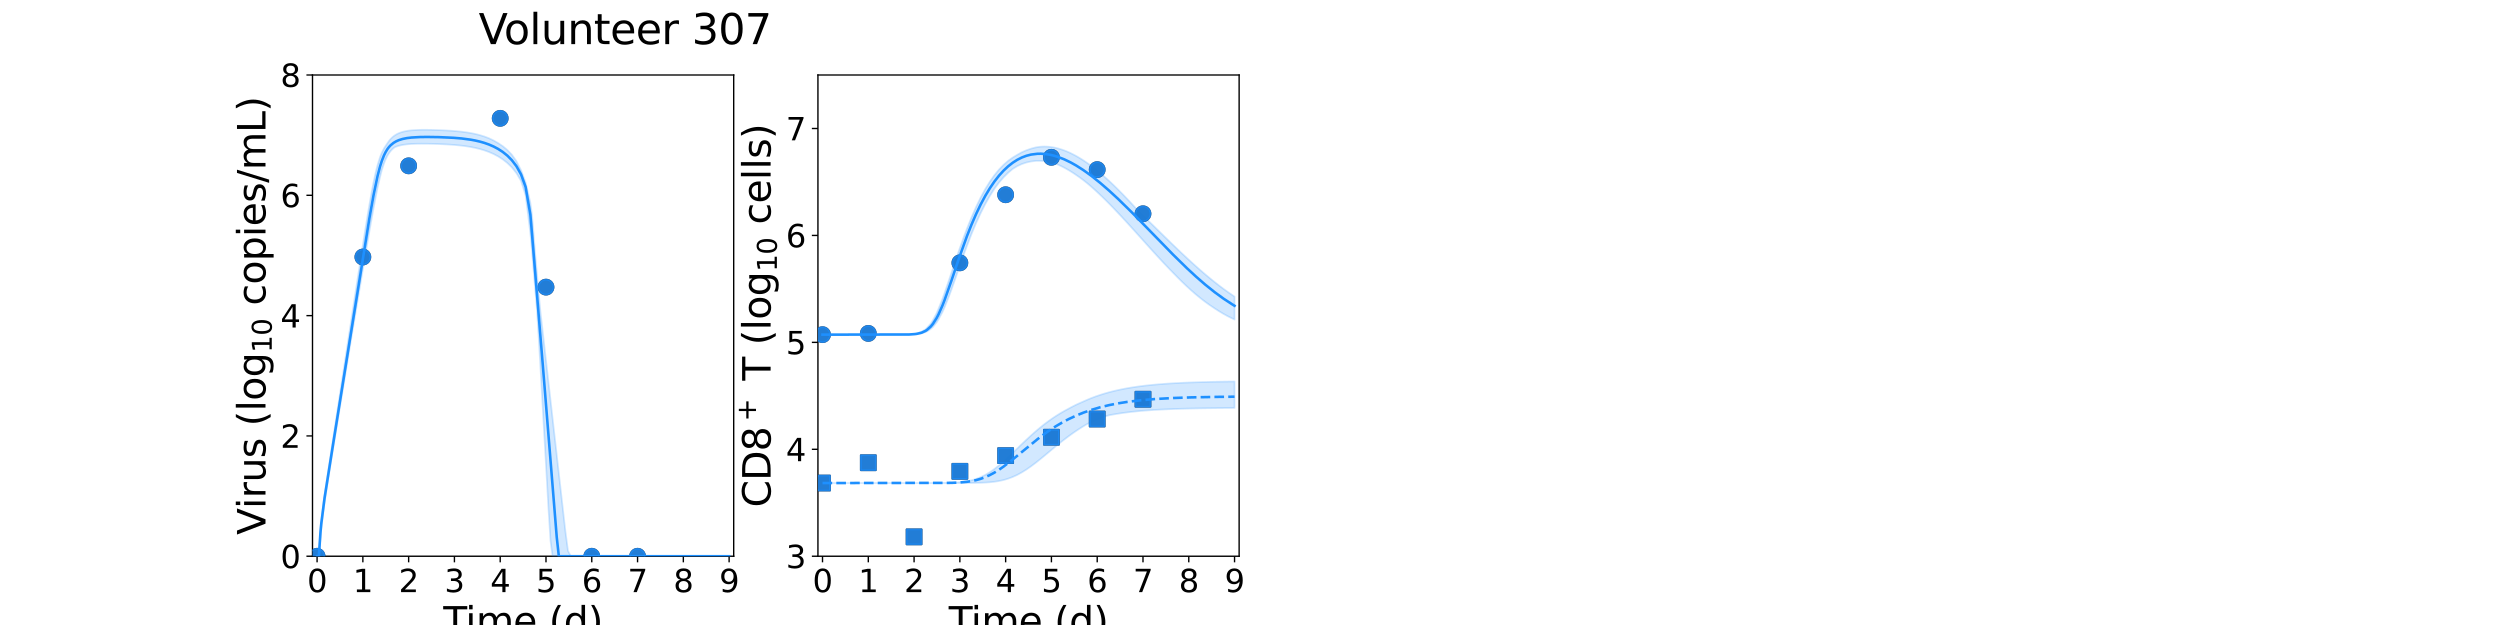 <?xml version="1.0" encoding="utf-8" standalone="no"?>
<!DOCTYPE svg PUBLIC "-//W3C//DTD SVG 1.1//EN"
  "http://www.w3.org/Graphics/SVG/1.1/DTD/svg11.dtd">
<svg xmlns:xlink="http://www.w3.org/1999/xlink" width="1440pt" height="360pt" viewBox="0 0 1440 360" xmlns="http://www.w3.org/2000/svg" version="1.1">
 <defs>
  <style type="text/css">*{stroke-linejoin: round; stroke-linecap: butt}</style>
 </defs>
 <g id="figure_1">
  <g id="patch_1">
   <path d="M 0 360 
L 1440 360 
L 1440 0 
L 0 0 
z
" style="fill: #ffffff"/>
  </g>
  <g id="axes_1">
   <g id="patch_2">
    <path d="M 180 320.4 
L 422.609 320.4 
L 422.609 43.2 
L 180 43.2 
z
" style="fill: #ffffff"/>
   </g>
   <g id="matplotlib.axis_1">
    <g id="xtick_1">
     <g id="line2d_1">
      <defs>
       <path id="mbffbb02e53" d="M 0 0 
L 0 3.5 
" style="stroke: #000000; stroke-width: 0.8"/>
      </defs>
      <g>
       <use xlink:href="#mbffbb02e53" x="182.637" y="320.4" style="stroke: #000000; stroke-width: 0.8"/>
      </g>
     </g>
     <g id="text_1">
      <!-- 0 -->
      <g transform="translate(176.911 341.077) scale(0.18 -0.18)">
       <defs>
        <path id="DejaVuSans-30" d="M 2034 4250 
Q 1547 4250 1301 3770 
Q 1056 3291 1056 2328 
Q 1056 1369 1301 889 
Q 1547 409 2034 409 
Q 2525 409 2770 889 
Q 3016 1369 3016 2328 
Q 3016 3291 2770 3770 
Q 2525 4250 2034 4250 
z
M 2034 4750 
Q 2819 4750 3233 4129 
Q 3647 3509 3647 2328 
Q 3647 1150 3233 529 
Q 2819 -91 2034 -91 
Q 1250 -91 836 529 
Q 422 1150 422 2328 
Q 422 3509 836 4129 
Q 1250 4750 2034 4750 
z
" transform="scale(0.016)"/>
       </defs>
       <use xlink:href="#DejaVuSans-30"/>
      </g>
     </g>
    </g>
    <g id="xtick_2">
     <g id="line2d_2">
      <g>
       <use xlink:href="#mbffbb02e53" x="209.008" y="320.4" style="stroke: #000000; stroke-width: 0.8"/>
      </g>
     </g>
     <g id="text_2">
      <!-- 1 -->
      <g transform="translate(203.281 341.077) scale(0.18 -0.18)">
       <defs>
        <path id="DejaVuSans-31" d="M 794 531 
L 1825 531 
L 1825 4091 
L 703 3866 
L 703 4441 
L 1819 4666 
L 2450 4666 
L 2450 531 
L 3481 531 
L 3481 0 
L 794 0 
L 794 531 
z
" transform="scale(0.016)"/>
       </defs>
       <use xlink:href="#DejaVuSans-31"/>
      </g>
     </g>
    </g>
    <g id="xtick_3">
     <g id="line2d_3">
      <g>
       <use xlink:href="#mbffbb02e53" x="235.378" y="320.4" style="stroke: #000000; stroke-width: 0.8"/>
      </g>
     </g>
     <g id="text_3">
      <!-- 2 -->
      <g transform="translate(229.652 341.077) scale(0.18 -0.18)">
       <defs>
        <path id="DejaVuSans-32" d="M 1228 531 
L 3431 531 
L 3431 0 
L 469 0 
L 469 531 
Q 828 903 1448 1529 
Q 2069 2156 2228 2338 
Q 2531 2678 2651 2914 
Q 2772 3150 2772 3378 
Q 2772 3750 2511 3984 
Q 2250 4219 1831 4219 
Q 1534 4219 1204 4116 
Q 875 4013 500 3803 
L 500 4441 
Q 881 4594 1212 4672 
Q 1544 4750 1819 4750 
Q 2544 4750 2975 4387 
Q 3406 4025 3406 3419 
Q 3406 3131 3298 2873 
Q 3191 2616 2906 2266 
Q 2828 2175 2409 1742 
Q 1991 1309 1228 531 
z
" transform="scale(0.016)"/>
       </defs>
       <use xlink:href="#DejaVuSans-32"/>
      </g>
     </g>
    </g>
    <g id="xtick_4">
     <g id="line2d_4">
      <g>
       <use xlink:href="#mbffbb02e53" x="261.749" y="320.4" style="stroke: #000000; stroke-width: 0.8"/>
      </g>
     </g>
     <g id="text_4">
      <!-- 3 -->
      <g transform="translate(256.022 341.077) scale(0.18 -0.18)">
       <defs>
        <path id="DejaVuSans-33" d="M 2597 2516 
Q 3050 2419 3304 2112 
Q 3559 1806 3559 1356 
Q 3559 666 3084 287 
Q 2609 -91 1734 -91 
Q 1441 -91 1130 -33 
Q 819 25 488 141 
L 488 750 
Q 750 597 1062 519 
Q 1375 441 1716 441 
Q 2309 441 2620 675 
Q 2931 909 2931 1356 
Q 2931 1769 2642 2001 
Q 2353 2234 1838 2234 
L 1294 2234 
L 1294 2753 
L 1863 2753 
Q 2328 2753 2575 2939 
Q 2822 3125 2822 3475 
Q 2822 3834 2567 4026 
Q 2313 4219 1838 4219 
Q 1578 4219 1281 4162 
Q 984 4106 628 3988 
L 628 4550 
Q 988 4650 1302 4700 
Q 1616 4750 1894 4750 
Q 2613 4750 3031 4423 
Q 3450 4097 3450 3541 
Q 3450 3153 3228 2886 
Q 3006 2619 2597 2516 
z
" transform="scale(0.016)"/>
       </defs>
       <use xlink:href="#DejaVuSans-33"/>
      </g>
     </g>
    </g>
    <g id="xtick_5">
     <g id="line2d_5">
      <g>
       <use xlink:href="#mbffbb02e53" x="288.119" y="320.4" style="stroke: #000000; stroke-width: 0.8"/>
      </g>
     </g>
     <g id="text_5">
      <!-- 4 -->
      <g transform="translate(282.393 341.077) scale(0.18 -0.18)">
       <defs>
        <path id="DejaVuSans-34" d="M 2419 4116 
L 825 1625 
L 2419 1625 
L 2419 4116 
z
M 2253 4666 
L 3047 4666 
L 3047 1625 
L 3713 1625 
L 3713 1100 
L 3047 1100 
L 3047 0 
L 2419 0 
L 2419 1100 
L 313 1100 
L 313 1709 
L 2253 4666 
z
" transform="scale(0.016)"/>
       </defs>
       <use xlink:href="#DejaVuSans-34"/>
      </g>
     </g>
    </g>
    <g id="xtick_6">
     <g id="line2d_6">
      <g>
       <use xlink:href="#mbffbb02e53" x="314.49" y="320.4" style="stroke: #000000; stroke-width: 0.8"/>
      </g>
     </g>
     <g id="text_6">
      <!-- 5 -->
      <g transform="translate(308.763 341.077) scale(0.18 -0.18)">
       <defs>
        <path id="DejaVuSans-35" d="M 691 4666 
L 3169 4666 
L 3169 4134 
L 1269 4134 
L 1269 2991 
Q 1406 3038 1543 3061 
Q 1681 3084 1819 3084 
Q 2600 3084 3056 2656 
Q 3513 2228 3513 1497 
Q 3513 744 3044 326 
Q 2575 -91 1722 -91 
Q 1428 -91 1123 -41 
Q 819 9 494 109 
L 494 744 
Q 775 591 1075 516 
Q 1375 441 1709 441 
Q 2250 441 2565 725 
Q 2881 1009 2881 1497 
Q 2881 1984 2565 2268 
Q 2250 2553 1709 2553 
Q 1456 2553 1204 2497 
Q 953 2441 691 2322 
L 691 4666 
z
" transform="scale(0.016)"/>
       </defs>
       <use xlink:href="#DejaVuSans-35"/>
      </g>
     </g>
    </g>
    <g id="xtick_7">
     <g id="line2d_7">
      <g>
       <use xlink:href="#mbffbb02e53" x="340.86" y="320.4" style="stroke: #000000; stroke-width: 0.8"/>
      </g>
     </g>
     <g id="text_7">
      <!-- 6 -->
      <g transform="translate(335.134 341.077) scale(0.18 -0.18)">
       <defs>
        <path id="DejaVuSans-36" d="M 2113 2584 
Q 1688 2584 1439 2293 
Q 1191 2003 1191 1497 
Q 1191 994 1439 701 
Q 1688 409 2113 409 
Q 2538 409 2786 701 
Q 3034 994 3034 1497 
Q 3034 2003 2786 2293 
Q 2538 2584 2113 2584 
z
M 3366 4563 
L 3366 3988 
Q 3128 4100 2886 4159 
Q 2644 4219 2406 4219 
Q 1781 4219 1451 3797 
Q 1122 3375 1075 2522 
Q 1259 2794 1537 2939 
Q 1816 3084 2150 3084 
Q 2853 3084 3261 2657 
Q 3669 2231 3669 1497 
Q 3669 778 3244 343 
Q 2819 -91 2113 -91 
Q 1303 -91 875 529 
Q 447 1150 447 2328 
Q 447 3434 972 4092 
Q 1497 4750 2381 4750 
Q 2619 4750 2861 4703 
Q 3103 4656 3366 4563 
z
" transform="scale(0.016)"/>
       </defs>
       <use xlink:href="#DejaVuSans-36"/>
      </g>
     </g>
    </g>
    <g id="xtick_8">
     <g id="line2d_8">
      <g>
       <use xlink:href="#mbffbb02e53" x="367.231" y="320.4" style="stroke: #000000; stroke-width: 0.8"/>
      </g>
     </g>
     <g id="text_8">
      <!-- 7 -->
      <g transform="translate(361.504 341.077) scale(0.18 -0.18)">
       <defs>
        <path id="DejaVuSans-37" d="M 525 4666 
L 3525 4666 
L 3525 4397 
L 1831 0 
L 1172 0 
L 2766 4134 
L 525 4134 
L 525 4666 
z
" transform="scale(0.016)"/>
       </defs>
       <use xlink:href="#DejaVuSans-37"/>
      </g>
     </g>
    </g>
    <g id="xtick_9">
     <g id="line2d_9">
      <g>
       <use xlink:href="#mbffbb02e53" x="393.601" y="320.4" style="stroke: #000000; stroke-width: 0.8"/>
      </g>
     </g>
     <g id="text_9">
      <!-- 8 -->
      <g transform="translate(387.875 341.077) scale(0.18 -0.18)">
       <defs>
        <path id="DejaVuSans-38" d="M 2034 2216 
Q 1584 2216 1326 1975 
Q 1069 1734 1069 1313 
Q 1069 891 1326 650 
Q 1584 409 2034 409 
Q 2484 409 2743 651 
Q 3003 894 3003 1313 
Q 3003 1734 2745 1975 
Q 2488 2216 2034 2216 
z
M 1403 2484 
Q 997 2584 770 2862 
Q 544 3141 544 3541 
Q 544 4100 942 4425 
Q 1341 4750 2034 4750 
Q 2731 4750 3128 4425 
Q 3525 4100 3525 3541 
Q 3525 3141 3298 2862 
Q 3072 2584 2669 2484 
Q 3125 2378 3379 2068 
Q 3634 1759 3634 1313 
Q 3634 634 3220 271 
Q 2806 -91 2034 -91 
Q 1263 -91 848 271 
Q 434 634 434 1313 
Q 434 1759 690 2068 
Q 947 2378 1403 2484 
z
M 1172 3481 
Q 1172 3119 1398 2916 
Q 1625 2713 2034 2713 
Q 2441 2713 2670 2916 
Q 2900 3119 2900 3481 
Q 2900 3844 2670 4047 
Q 2441 4250 2034 4250 
Q 1625 4250 1398 4047 
Q 1172 3844 1172 3481 
z
" transform="scale(0.016)"/>
       </defs>
       <use xlink:href="#DejaVuSans-38"/>
      </g>
     </g>
    </g>
    <g id="xtick_10">
     <g id="line2d_10">
      <g>
       <use xlink:href="#mbffbb02e53" x="419.972" y="320.4" style="stroke: #000000; stroke-width: 0.8"/>
      </g>
     </g>
     <g id="text_10">
      <!-- 9 -->
      <g transform="translate(414.245 341.077) scale(0.18 -0.18)">
       <defs>
        <path id="DejaVuSans-39" d="M 703 97 
L 703 672 
Q 941 559 1184 500 
Q 1428 441 1663 441 
Q 2288 441 2617 861 
Q 2947 1281 2994 2138 
Q 2813 1869 2534 1725 
Q 2256 1581 1919 1581 
Q 1219 1581 811 2004 
Q 403 2428 403 3163 
Q 403 3881 828 4315 
Q 1253 4750 1959 4750 
Q 2769 4750 3195 4129 
Q 3622 3509 3622 2328 
Q 3622 1225 3098 567 
Q 2575 -91 1691 -91 
Q 1453 -91 1209 -44 
Q 966 3 703 97 
z
M 1959 2075 
Q 2384 2075 2632 2365 
Q 2881 2656 2881 3163 
Q 2881 3666 2632 3958 
Q 2384 4250 1959 4250 
Q 1534 4250 1286 3958 
Q 1038 3666 1038 3163 
Q 1038 2656 1286 2365 
Q 1534 2075 1959 2075 
z
" transform="scale(0.016)"/>
       </defs>
       <use xlink:href="#DejaVuSans-39"/>
      </g>
     </g>
    </g>
    <g id="text_11">
     <!-- Time (d) -->
     <g transform="translate(255.328 365.537) scale(0.22 -0.22)">
      <defs>
       <path id="DejaVuSans-54" d="M -19 4666 
L 3928 4666 
L 3928 4134 
L 2272 4134 
L 2272 0 
L 1638 0 
L 1638 4134 
L -19 4134 
L -19 4666 
z
" transform="scale(0.016)"/>
       <path id="DejaVuSans-69" d="M 603 3500 
L 1178 3500 
L 1178 0 
L 603 0 
L 603 3500 
z
M 603 4863 
L 1178 4863 
L 1178 4134 
L 603 4134 
L 603 4863 
z
" transform="scale(0.016)"/>
       <path id="DejaVuSans-6d" d="M 3328 2828 
Q 3544 3216 3844 3400 
Q 4144 3584 4550 3584 
Q 5097 3584 5394 3201 
Q 5691 2819 5691 2113 
L 5691 0 
L 5113 0 
L 5113 2094 
Q 5113 2597 4934 2840 
Q 4756 3084 4391 3084 
Q 3944 3084 3684 2787 
Q 3425 2491 3425 1978 
L 3425 0 
L 2847 0 
L 2847 2094 
Q 2847 2600 2669 2842 
Q 2491 3084 2119 3084 
Q 1678 3084 1418 2786 
Q 1159 2488 1159 1978 
L 1159 0 
L 581 0 
L 581 3500 
L 1159 3500 
L 1159 2956 
Q 1356 3278 1631 3431 
Q 1906 3584 2284 3584 
Q 2666 3584 2933 3390 
Q 3200 3197 3328 2828 
z
" transform="scale(0.016)"/>
       <path id="DejaVuSans-65" d="M 3597 1894 
L 3597 1613 
L 953 1613 
Q 991 1019 1311 708 
Q 1631 397 2203 397 
Q 2534 397 2845 478 
Q 3156 559 3463 722 
L 3463 178 
Q 3153 47 2828 -22 
Q 2503 -91 2169 -91 
Q 1331 -91 842 396 
Q 353 884 353 1716 
Q 353 2575 817 3079 
Q 1281 3584 2069 3584 
Q 2775 3584 3186 3129 
Q 3597 2675 3597 1894 
z
M 3022 2063 
Q 3016 2534 2758 2815 
Q 2500 3097 2075 3097 
Q 1594 3097 1305 2825 
Q 1016 2553 972 2059 
L 3022 2063 
z
" transform="scale(0.016)"/>
       <path id="DejaVuSans-20" transform="scale(0.016)"/>
       <path id="DejaVuSans-28" d="M 1984 4856 
Q 1566 4138 1362 3434 
Q 1159 2731 1159 2009 
Q 1159 1288 1364 580 
Q 1569 -128 1984 -844 
L 1484 -844 
Q 1016 -109 783 600 
Q 550 1309 550 2009 
Q 550 2706 781 3412 
Q 1013 4119 1484 4856 
L 1984 4856 
z
" transform="scale(0.016)"/>
       <path id="DejaVuSans-64" d="M 2906 2969 
L 2906 4863 
L 3481 4863 
L 3481 0 
L 2906 0 
L 2906 525 
Q 2725 213 2448 61 
Q 2172 -91 1784 -91 
Q 1150 -91 751 415 
Q 353 922 353 1747 
Q 353 2572 751 3078 
Q 1150 3584 1784 3584 
Q 2172 3584 2448 3432 
Q 2725 3281 2906 2969 
z
M 947 1747 
Q 947 1113 1208 752 
Q 1469 391 1925 391 
Q 2381 391 2643 752 
Q 2906 1113 2906 1747 
Q 2906 2381 2643 2742 
Q 2381 3103 1925 3103 
Q 1469 3103 1208 2742 
Q 947 2381 947 1747 
z
" transform="scale(0.016)"/>
       <path id="DejaVuSans-29" d="M 513 4856 
L 1013 4856 
Q 1481 4119 1714 3412 
Q 1947 2706 1947 2009 
Q 1947 1309 1714 600 
Q 1481 -109 1013 -844 
L 513 -844 
Q 928 -128 1133 580 
Q 1338 1288 1338 2009 
Q 1338 2731 1133 3434 
Q 928 4138 513 4856 
z
" transform="scale(0.016)"/>
      </defs>
      <use xlink:href="#DejaVuSans-54"/>
      <use xlink:href="#DejaVuSans-69" x="57.959"/>
      <use xlink:href="#DejaVuSans-6d" x="85.742"/>
      <use xlink:href="#DejaVuSans-65" x="183.154"/>
      <use xlink:href="#DejaVuSans-20" x="244.678"/>
      <use xlink:href="#DejaVuSans-28" x="276.465"/>
      <use xlink:href="#DejaVuSans-64" x="315.479"/>
      <use xlink:href="#DejaVuSans-29" x="378.955"/>
     </g>
    </g>
   </g>
   <g id="matplotlib.axis_2">
    <g id="ytick_1">
     <g id="line2d_11">
      <defs>
       <path id="mbba793bfe3" d="M 0 0 
L -3.5 0 
" style="stroke: #000000; stroke-width: 0.8"/>
      </defs>
      <g>
       <use xlink:href="#mbba793bfe3" x="180" y="320.4" style="stroke: #000000; stroke-width: 0.8"/>
      </g>
     </g>
     <g id="text_12">
      <!-- 0 -->
      <g transform="translate(161.548 327.239) scale(0.18 -0.18)">
       <use xlink:href="#DejaVuSans-30"/>
      </g>
     </g>
    </g>
    <g id="ytick_2">
     <g id="line2d_12">
      <g>
       <use xlink:href="#mbba793bfe3" x="180" y="251.1" style="stroke: #000000; stroke-width: 0.8"/>
      </g>
     </g>
     <g id="text_13">
      <!-- 2 -->
      <g transform="translate(161.548 257.939) scale(0.18 -0.18)">
       <use xlink:href="#DejaVuSans-32"/>
      </g>
     </g>
    </g>
    <g id="ytick_3">
     <g id="line2d_13">
      <g>
       <use xlink:href="#mbba793bfe3" x="180" y="181.8" style="stroke: #000000; stroke-width: 0.8"/>
      </g>
     </g>
     <g id="text_14">
      <!-- 4 -->
      <g transform="translate(161.548 188.639) scale(0.18 -0.18)">
       <use xlink:href="#DejaVuSans-34"/>
      </g>
     </g>
    </g>
    <g id="ytick_4">
     <g id="line2d_14">
      <g>
       <use xlink:href="#mbba793bfe3" x="180" y="112.5" style="stroke: #000000; stroke-width: 0.8"/>
      </g>
     </g>
     <g id="text_15">
      <!-- 6 -->
      <g transform="translate(161.548 119.339) scale(0.18 -0.18)">
       <use xlink:href="#DejaVuSans-36"/>
      </g>
     </g>
    </g>
    <g id="ytick_5">
     <g id="line2d_15">
      <g>
       <use xlink:href="#mbba793bfe3" x="180" y="43.2" style="stroke: #000000; stroke-width: 0.8"/>
      </g>
     </g>
     <g id="text_16">
      <!-- 8 -->
      <g transform="translate(161.548 50.039) scale(0.18 -0.18)">
       <use xlink:href="#DejaVuSans-38"/>
      </g>
     </g>
    </g>
    <g id="text_17">
     <!-- Virus (log$_{10}$ copies/mL) -->
     <g transform="translate(152.928 308.08) rotate(-90) scale(0.22 -0.22)">
      <defs>
       <path id="DejaVuSans-56" d="M 1831 0 
L 50 4666 
L 709 4666 
L 2188 738 
L 3669 4666 
L 4325 4666 
L 2547 0 
L 1831 0 
z
" transform="scale(0.016)"/>
       <path id="DejaVuSans-72" d="M 2631 2963 
Q 2534 3019 2420 3045 
Q 2306 3072 2169 3072 
Q 1681 3072 1420 2755 
Q 1159 2438 1159 1844 
L 1159 0 
L 581 0 
L 581 3500 
L 1159 3500 
L 1159 2956 
Q 1341 3275 1631 3429 
Q 1922 3584 2338 3584 
Q 2397 3584 2469 3576 
Q 2541 3569 2628 3553 
L 2631 2963 
z
" transform="scale(0.016)"/>
       <path id="DejaVuSans-75" d="M 544 1381 
L 544 3500 
L 1119 3500 
L 1119 1403 
Q 1119 906 1312 657 
Q 1506 409 1894 409 
Q 2359 409 2629 706 
Q 2900 1003 2900 1516 
L 2900 3500 
L 3475 3500 
L 3475 0 
L 2900 0 
L 2900 538 
Q 2691 219 2414 64 
Q 2138 -91 1772 -91 
Q 1169 -91 856 284 
Q 544 659 544 1381 
z
M 1991 3584 
L 1991 3584 
z
" transform="scale(0.016)"/>
       <path id="DejaVuSans-73" d="M 2834 3397 
L 2834 2853 
Q 2591 2978 2328 3040 
Q 2066 3103 1784 3103 
Q 1356 3103 1142 2972 
Q 928 2841 928 2578 
Q 928 2378 1081 2264 
Q 1234 2150 1697 2047 
L 1894 2003 
Q 2506 1872 2764 1633 
Q 3022 1394 3022 966 
Q 3022 478 2636 193 
Q 2250 -91 1575 -91 
Q 1294 -91 989 -36 
Q 684 19 347 128 
L 347 722 
Q 666 556 975 473 
Q 1284 391 1588 391 
Q 1994 391 2212 530 
Q 2431 669 2431 922 
Q 2431 1156 2273 1281 
Q 2116 1406 1581 1522 
L 1381 1569 
Q 847 1681 609 1914 
Q 372 2147 372 2553 
Q 372 3047 722 3315 
Q 1072 3584 1716 3584 
Q 2034 3584 2315 3537 
Q 2597 3491 2834 3397 
z
" transform="scale(0.016)"/>
       <path id="DejaVuSans-6c" d="M 603 4863 
L 1178 4863 
L 1178 0 
L 603 0 
L 603 4863 
z
" transform="scale(0.016)"/>
       <path id="DejaVuSans-6f" d="M 1959 3097 
Q 1497 3097 1228 2736 
Q 959 2375 959 1747 
Q 959 1119 1226 758 
Q 1494 397 1959 397 
Q 2419 397 2687 759 
Q 2956 1122 2956 1747 
Q 2956 2369 2687 2733 
Q 2419 3097 1959 3097 
z
M 1959 3584 
Q 2709 3584 3137 3096 
Q 3566 2609 3566 1747 
Q 3566 888 3137 398 
Q 2709 -91 1959 -91 
Q 1206 -91 779 398 
Q 353 888 353 1747 
Q 353 2609 779 3096 
Q 1206 3584 1959 3584 
z
" transform="scale(0.016)"/>
       <path id="DejaVuSans-67" d="M 2906 1791 
Q 2906 2416 2648 2759 
Q 2391 3103 1925 3103 
Q 1463 3103 1205 2759 
Q 947 2416 947 1791 
Q 947 1169 1205 825 
Q 1463 481 1925 481 
Q 2391 481 2648 825 
Q 2906 1169 2906 1791 
z
M 3481 434 
Q 3481 -459 3084 -895 
Q 2688 -1331 1869 -1331 
Q 1566 -1331 1297 -1286 
Q 1028 -1241 775 -1147 
L 775 -588 
Q 1028 -725 1275 -790 
Q 1522 -856 1778 -856 
Q 2344 -856 2625 -561 
Q 2906 -266 2906 331 
L 2906 616 
Q 2728 306 2450 153 
Q 2172 0 1784 0 
Q 1141 0 747 490 
Q 353 981 353 1791 
Q 353 2603 747 3093 
Q 1141 3584 1784 3584 
Q 2172 3584 2450 3431 
Q 2728 3278 2906 2969 
L 2906 3500 
L 3481 3500 
L 3481 434 
z
" transform="scale(0.016)"/>
       <path id="DejaVuSans-63" d="M 3122 3366 
L 3122 2828 
Q 2878 2963 2633 3030 
Q 2388 3097 2138 3097 
Q 1578 3097 1268 2742 
Q 959 2388 959 1747 
Q 959 1106 1268 751 
Q 1578 397 2138 397 
Q 2388 397 2633 464 
Q 2878 531 3122 666 
L 3122 134 
Q 2881 22 2623 -34 
Q 2366 -91 2075 -91 
Q 1284 -91 818 406 
Q 353 903 353 1747 
Q 353 2603 823 3093 
Q 1294 3584 2113 3584 
Q 2378 3584 2631 3529 
Q 2884 3475 3122 3366 
z
" transform="scale(0.016)"/>
       <path id="DejaVuSans-70" d="M 1159 525 
L 1159 -1331 
L 581 -1331 
L 581 3500 
L 1159 3500 
L 1159 2969 
Q 1341 3281 1617 3432 
Q 1894 3584 2278 3584 
Q 2916 3584 3314 3078 
Q 3713 2572 3713 1747 
Q 3713 922 3314 415 
Q 2916 -91 2278 -91 
Q 1894 -91 1617 61 
Q 1341 213 1159 525 
z
M 3116 1747 
Q 3116 2381 2855 2742 
Q 2594 3103 2138 3103 
Q 1681 3103 1420 2742 
Q 1159 2381 1159 1747 
Q 1159 1113 1420 752 
Q 1681 391 2138 391 
Q 2594 391 2855 752 
Q 3116 1113 3116 1747 
z
" transform="scale(0.016)"/>
       <path id="DejaVuSans-2f" d="M 1625 4666 
L 2156 4666 
L 531 -594 
L 0 -594 
L 1625 4666 
z
" transform="scale(0.016)"/>
       <path id="DejaVuSans-4c" d="M 628 4666 
L 1259 4666 
L 1259 531 
L 3531 531 
L 3531 0 
L 628 0 
L 628 4666 
z
" transform="scale(0.016)"/>
      </defs>
      <use xlink:href="#DejaVuSans-56" transform="translate(0 0.016)"/>
      <use xlink:href="#DejaVuSans-69" transform="translate(68.408 0.016)"/>
      <use xlink:href="#DejaVuSans-72" transform="translate(96.191 0.016)"/>
      <use xlink:href="#DejaVuSans-75" transform="translate(137.305 0.016)"/>
      <use xlink:href="#DejaVuSans-73" transform="translate(200.684 0.016)"/>
      <use xlink:href="#DejaVuSans-20" transform="translate(252.783 0.016)"/>
      <use xlink:href="#DejaVuSans-28" transform="translate(284.57 0.016)"/>
      <use xlink:href="#DejaVuSans-6c" transform="translate(323.584 0.016)"/>
      <use xlink:href="#DejaVuSans-6f" transform="translate(351.367 0.016)"/>
      <use xlink:href="#DejaVuSans-67" transform="translate(412.549 0.016)"/>
      <use xlink:href="#DejaVuSans-31" transform="translate(476.982 -16.391) scale(0.7)"/>
      <use xlink:href="#DejaVuSans-30" transform="translate(521.519 -16.391) scale(0.7)"/>
      <use xlink:href="#DejaVuSans-20" transform="translate(568.789 0.016)"/>
      <use xlink:href="#DejaVuSans-63" transform="translate(600.576 0.016)"/>
      <use xlink:href="#DejaVuSans-6f" transform="translate(655.557 0.016)"/>
      <use xlink:href="#DejaVuSans-70" transform="translate(716.738 0.016)"/>
      <use xlink:href="#DejaVuSans-69" transform="translate(780.215 0.016)"/>
      <use xlink:href="#DejaVuSans-65" transform="translate(807.998 0.016)"/>
      <use xlink:href="#DejaVuSans-73" transform="translate(869.521 0.016)"/>
      <use xlink:href="#DejaVuSans-2f" transform="translate(921.621 0.016)"/>
      <use xlink:href="#DejaVuSans-6d" transform="translate(955.312 0.016)"/>
      <use xlink:href="#DejaVuSans-4c" transform="translate(1052.725 0.016)"/>
      <use xlink:href="#DejaVuSans-29" transform="translate(1108.438 0.016)"/>
     </g>
    </g>
   </g>
   <g id="patch_3">
    <path d="M 180 320.4 
L 180 43.2 
" style="fill: none; stroke: #000000; stroke-width: 0.8; stroke-linejoin: miter; stroke-linecap: square"/>
   </g>
   <g id="patch_4">
    <path d="M 422.609 320.4 
L 422.609 43.2 
" style="fill: none; stroke: #000000; stroke-width: 0.8; stroke-linejoin: miter; stroke-linecap: square"/>
   </g>
   <g id="patch_5">
    <path d="M 180 320.4 
L 422.609 320.4 
" style="fill: none; stroke: #000000; stroke-width: 0.8; stroke-linejoin: miter; stroke-linecap: square"/>
   </g>
   <g id="patch_6">
    <path d="M 180 43.2 
L 422.609 43.2 
" style="fill: none; stroke: #000000; stroke-width: 0.8; stroke-linejoin: miter; stroke-linecap: square"/>
   </g>
   <g id="PolyCollection_1">
    <defs>
     <path id="ma4345f367f" d="M 182.637 -39.6 
L 182.637 -39.6 
L 182.637 -39.6 
L 182.641 -39.6 
L 182.676 -39.6 
L 182.863 -39.6 
L 182.978 -39.6 
L 183.421 -39.6 
L 183.677 -39.6 
L 184.569 -49.511 
L 185.03 -54.969 
L 186.42 -66.785 
L 186.966 -70.643 
L 188.145 -78.325 
L 188.8 -82.463 
L 190.085 -90.541 
L 190.813 -95.096 
L 192.081 -102.902 
L 192.876 -107.715 
L 194.161 -115.546 
L 195.005 -120.656 
L 196.288 -128.457 
L 197.17 -133.792 
L 198.455 -141.594 
L 199.365 -147.102 
L 200.774 -155.673 
L 201.669 -161.094 
L 202.901 -168.53 
L 203.831 -174.065 
L 205.172 -182.052 
L 206.097 -187.554 
L 207.346 -194.961 
L 208.292 -200.572 
L 209.639 -208.514 
L 210.579 -214.047 
L 211.854 -221.457 
L 212.821 -227.029 
L 214.208 -234.805 
L 215.182 -240.158 
L 216.504 -246.988 
L 217.504 -251.912 
L 218.926 -258.079 
L 219.941 -262.085 
L 221.182 -265.863 
L 222.142 -268.271 
L 223.192 -270.343 
L 224.05 -271.739 
L 224.958 -272.944 
L 225.866 -273.923 
L 226.651 -274.634 
L 227.436 -275.206 
L 228.125 -275.486 
L 228.745 -275.707 
L 229.273 -275.877 
L 229.741 -276.012 
L 230.209 -276.137 
L 230.595 -276.231 
L 231.023 -276.328 
L 231.451 -276.416 
L 231.878 -276.498 
L 232.306 -276.573 
L 232.733 -276.642 
L 233.161 -276.706 
L 233.588 -276.764 
L 234.016 -276.817 
L 234.444 -276.865 
L 234.871 -276.91 
L 235.299 -276.95 
L 235.727 -276.986 
L 236.159 -277.014 
L 236.596 -277.042 
L 237.04 -277.071 
L 239.126 -277.168 
L 239.754 -277.187 
L 241.935 -277.225 
L 242.78 -277.23 
L 244.973 -277.221 
L 246.227 -277.207 
L 248.38 -277.162 
L 249.45 -277.135 
L 251.689 -277.061 
L 252.849 -277.021 
L 255.487 -276.901 
L 256.833 -276.835 
L 259.47 -276.669 
L 261.138 -276.551 
L 263.775 -276.318 
L 265.833 -276.105 
L 268.47 -275.759 
L 271.107 -275.336 
L 273.744 -274.814 
L 276.381 -274.173 
L 279.018 -273.391 
L 281.655 -272.441 
L 284.292 -271.29 
L 286.929 -269.897 
L 289.566 -268.206 
L 292.203 -266.134 
L 294.84 -263.556 
L 297.477 -260.253 
L 300.114 -255.798 
L 302.751 -247.527 
L 305.388 -226.56 
L 305.494 -225.586 
L 305.536 -225.152 
L 305.601 -224.484 
L 305.63 -224.184 
L 305.65 -223.98 
L 305.658 -223.901 
L 305.662 -223.855 
L 305.662 -223.853 
L 305.664 -223.834 
L 305.666 -223.811 
L 305.666 -223.81 
L 305.667 -223.804 
L 305.667 -223.8 
L 305.668 -223.795 
L 305.668 -223.79 
L 305.669 -223.786 
L 305.669 -223.781 
L 305.67 -223.777 
L 305.67 -223.772 
L 305.671 -223.768 
L 305.671 -223.763 
L 305.672 -223.758 
L 305.674 -223.733 
L 305.676 -223.707 
L 305.687 -223.6 
L 305.713 -223.332 
L 305.789 -222.548 
L 306.073 -219.482 
L 306.456 -214.968 
L 307.019 -208.361 
L 307.648 -200.942 
L 308.488 -190.878 
L 309.328 -180.996 
L 310.335 -164.919 
L 311.356 -147.352 
L 312.48 -127.378 
L 313.604 -107.818 
L 314.762 -87.58 
L 315.924 -66.988 
L 317.104 -48.435 
L 318.288 -39.6 
L 319.482 -39.6 
L 320.68 -39.6 
L 321.889 -39.6 
L 323.11 -39.6 
L 324.362 -39.6 
L 325.685 -39.6 
L 327.167 -39.6 
L 328.806 -39.6 
L 330.813 -39.6 
L 332.82 -39.6 
L 334.994 -39.6 
L 337.199 -39.6 
L 339.836 -39.6 
L 342.473 -39.6 
L 345.11 -39.6 
L 347.747 -39.6 
L 350.384 -39.6 
L 353.021 -39.6 
L 355.658 -39.6 
L 358.295 -39.6 
L 360.932 -39.6 
L 363.569 -39.6 
L 366.206 -39.6 
L 368.843 -39.6 
L 371.48 -39.6 
L 374.117 -39.6 
L 376.754 -39.6 
L 379.391 -39.6 
L 382.028 -39.6 
L 384.665 -39.6 
L 387.303 -39.6 
L 389.94 -39.6 
L 392.577 -39.6 
L 395.214 -39.6 
L 397.851 -39.6 
L 400.488 -39.6 
L 403.125 -39.6 
L 405.762 -39.6 
L 408.399 -39.6 
L 411.036 -39.6 
L 413.673 -39.6 
L 416.31 -39.6 
L 418.947 -39.6 
L 419.972 -39.6 
L 419.972 -39.6 
L 419.972 -39.6 
L 418.947 -39.6 
L 416.31 -39.6 
L 413.673 -39.6 
L 411.036 -39.6 
L 408.399 -39.6 
L 405.762 -39.6 
L 403.125 -39.6 
L 400.488 -39.6 
L 397.851 -39.6 
L 395.214 -39.6 
L 392.577 -39.6 
L 389.94 -39.6 
L 387.303 -39.6 
L 384.665 -39.6 
L 382.028 -39.6 
L 379.391 -39.6 
L 376.754 -39.6 
L 374.117 -39.6 
L 371.48 -39.6 
L 368.843 -39.6 
L 366.206 -39.6 
L 363.569 -39.6 
L 360.932 -39.6 
L 358.295 -39.6 
L 355.658 -39.6 
L 353.021 -39.6 
L 350.384 -39.6 
L 347.747 -39.6 
L 345.11 -39.6 
L 342.473 -39.6 
L 339.836 -39.6 
L 337.199 -39.6 
L 334.994 -39.6 
L 332.82 -39.6 
L 330.813 -39.6 
L 328.806 -39.6 
L 327.167 -42.722 
L 325.685 -53.845 
L 324.362 -65.508 
L 323.11 -76.542 
L 321.889 -87.299 
L 320.68 -97.943 
L 319.482 -108.496 
L 318.288 -119.01 
L 317.104 -129.425 
L 315.924 -139.801 
L 314.762 -150.013 
L 313.604 -160.179 
L 312.48 -170.044 
L 311.356 -179.879 
L 310.335 -190.467 
L 309.328 -201.731 
L 308.488 -211.072 
L 307.648 -221.034 
L 307.019 -229.498 
L 306.456 -235.58 
L 306.073 -238.925 
L 305.789 -241.007 
L 305.713 -241.566 
L 305.687 -241.757 
L 305.676 -241.833 
L 305.674 -241.851 
L 305.672 -241.87 
L 305.671 -241.873 
L 305.671 -241.876 
L 305.67 -241.88 
L 305.67 -241.883 
L 305.669 -241.886 
L 305.669 -241.889 
L 305.668 -241.892 
L 305.668 -241.896 
L 305.667 -241.899 
L 305.667 -241.902 
L 305.666 -241.907 
L 305.666 -241.907 
L 305.664 -241.924 
L 305.662 -241.937 
L 305.662 -241.938 
L 305.658 -241.971 
L 305.65 -242.028 
L 305.63 -242.173 
L 305.601 -242.387 
L 305.536 -242.779 
L 305.494 -243.025 
L 305.388 -243.639 
L 302.751 -254.857 
L 300.114 -261.961 
L 297.477 -267.188 
L 294.84 -270.871 
L 292.203 -273.655 
L 289.566 -275.838 
L 286.929 -277.586 
L 284.292 -279.111 
L 281.655 -280.358 
L 279.018 -281.369 
L 276.381 -282.187 
L 273.744 -282.848 
L 271.107 -283.379 
L 268.47 -283.804 
L 265.833 -284.144 
L 263.775 -284.36 
L 261.138 -284.589 
L 259.47 -284.707 
L 256.833 -284.869 
L 255.487 -284.937 
L 252.849 -285.053 
L 251.689 -285.094 
L 249.45 -285.162 
L 248.38 -285.187 
L 246.227 -285.222 
L 244.973 -285.227 
L 242.78 -285.218 
L 241.935 -285.203 
L 239.754 -285.127 
L 239.126 -285.093 
L 237.04 -284.934 
L 236.596 -284.888 
L 236.159 -284.839 
L 235.727 -284.786 
L 235.299 -284.728 
L 234.871 -284.665 
L 234.444 -284.596 
L 234.016 -284.521 
L 233.588 -284.439 
L 233.161 -284.349 
L 232.733 -284.252 
L 232.306 -284.147 
L 231.878 -284.032 
L 231.451 -283.907 
L 231.023 -283.772 
L 230.595 -283.625 
L 230.209 -283.481 
L 229.741 -283.293 
L 229.273 -283.085 
L 228.745 -282.825 
L 228.125 -282.485 
L 227.436 -282.053 
L 226.651 -281.488 
L 225.866 -280.823 
L 224.958 -279.915 
L 224.05 -278.816 
L 223.192 -277.564 
L 222.142 -276.003 
L 221.182 -274.535 
L 219.941 -272.101 
L 218.926 -269.605 
L 217.504 -264.966 
L 216.504 -261.178 
L 215.182 -255.067 
L 214.208 -250.127 
L 212.821 -242.322 
L 211.854 -236.627 
L 210.579 -228.783 
L 209.639 -222.885 
L 208.292 -214.294 
L 207.346 -208.197 
L 206.097 -200.119 
L 205.172 -194.116 
L 203.831 -185.382 
L 202.901 -179.314 
L 201.669 -171.286 
L 200.774 -165.446 
L 199.365 -156.233 
L 198.455 -150.286 
L 197.17 -141.894 
L 196.288 -136.14 
L 195.005 -127.75 
L 194.161 -122.249 
L 192.876 -113.848 
L 192.081 -108.672 
L 190.813 -100.385 
L 190.085 -95.647 
L 188.8 -87.252 
L 188.145 -82.985 
L 186.966 -75.138 
L 186.42 -71.41 
L 185.03 -59.788 
L 184.569 -54.719 
L 183.677 -40.93 
L 183.421 -39.6 
L 182.978 -39.6 
L 182.863 -39.6 
L 182.676 -39.6 
L 182.641 -39.6 
L 182.637 -39.6 
L 182.637 -39.6 
z
" style="stroke: #1e90ff; stroke-opacity: 0.2"/>
    </defs>
    <g clip-path="url(#p474bcbfbb2)">
     <use xlink:href="#ma4345f367f" x="0" y="360" style="fill: #1e90ff; fill-opacity: 0.2; stroke: #1e90ff; stroke-opacity: 0.2"/>
    </g>
   </g>
   <g id="PathCollection_1">
    <defs>
     <path id="m62d70e5efd" d="M 0 4.33 
C 1.148 4.33 2.25 3.874 3.062 3.062 
C 3.874 2.25 4.33 1.148 4.33 0 
C 4.33 -1.148 3.874 -2.25 3.062 -3.062 
C 2.25 -3.874 1.148 -4.33 0 -4.33 
C -1.148 -4.33 -2.25 -3.874 -3.062 -3.062 
C -3.874 -2.25 -4.33 -1.148 -4.33 0 
C -4.33 1.148 -3.874 2.25 -3.062 3.062 
C -2.25 3.874 -1.148 4.33 0 4.33 
z
" style="stroke: #000000; stroke-opacity: 0.8"/>
    </defs>
    <g clip-path="url(#p474bcbfbb2)">
     <use xlink:href="#m62d70e5efd" x="182.637" y="320.4" style="fill-opacity: 0.8; stroke: #000000; stroke-opacity: 0.8"/>
     <use xlink:href="#m62d70e5efd" x="209.008" y="148.039" style="fill-opacity: 0.8; stroke: #000000; stroke-opacity: 0.8"/>
     <use xlink:href="#m62d70e5efd" x="235.378" y="95.521" style="fill-opacity: 0.8; stroke: #000000; stroke-opacity: 0.8"/>
     <use xlink:href="#m62d70e5efd" x="288.119" y="68.156" style="fill-opacity: 0.8; stroke: #000000; stroke-opacity: 0.8"/>
     <use xlink:href="#m62d70e5efd" x="314.49" y="165.384" style="fill-opacity: 0.8; stroke: #000000; stroke-opacity: 0.8"/>
     <use xlink:href="#m62d70e5efd" x="340.86" y="320.4" style="fill-opacity: 0.8; stroke: #000000; stroke-opacity: 0.8"/>
     <use xlink:href="#m62d70e5efd" x="367.231" y="320.4" style="fill-opacity: 0.8; stroke: #000000; stroke-opacity: 0.8"/>
    </g>
   </g>
   <g id="PathCollection_2">
    <defs>
     <path id="m7e65ac7325" d="M 0 4.33 
C 1.148 4.33 2.25 3.874 3.062 3.062 
C 3.874 2.25 4.33 1.148 4.33 0 
C 4.33 -1.148 3.874 -2.25 3.062 -3.062 
C 2.25 -3.874 1.148 -4.33 0 -4.33 
C -1.148 -4.33 -2.25 -3.874 -3.062 -3.062 
C -3.874 -2.25 -4.33 -1.148 -4.33 0 
C -4.33 1.148 -3.874 2.25 -3.062 3.062 
C -2.25 3.874 -1.148 4.33 0 4.33 
z
" style="stroke: #1e90ff; stroke-opacity: 0.8"/>
    </defs>
    <g clip-path="url(#p474bcbfbb2)">
     <use xlink:href="#m7e65ac7325" x="182.637" y="320.4" style="fill: #1e90ff; fill-opacity: 0.8; stroke: #1e90ff; stroke-opacity: 0.8"/>
     <use xlink:href="#m7e65ac7325" x="209.008" y="148.039" style="fill: #1e90ff; fill-opacity: 0.8; stroke: #1e90ff; stroke-opacity: 0.8"/>
     <use xlink:href="#m7e65ac7325" x="235.378" y="95.521" style="fill: #1e90ff; fill-opacity: 0.8; stroke: #1e90ff; stroke-opacity: 0.8"/>
     <use xlink:href="#m7e65ac7325" x="288.119" y="68.156" style="fill: #1e90ff; fill-opacity: 0.8; stroke: #1e90ff; stroke-opacity: 0.8"/>
     <use xlink:href="#m7e65ac7325" x="314.49" y="165.384" style="fill: #1e90ff; fill-opacity: 0.8; stroke: #1e90ff; stroke-opacity: 0.8"/>
     <use xlink:href="#m7e65ac7325" x="340.86" y="320.4" style="fill: #1e90ff; fill-opacity: 0.8; stroke: #1e90ff; stroke-opacity: 0.8"/>
     <use xlink:href="#m7e65ac7325" x="367.231" y="320.4" style="fill: #1e90ff; fill-opacity: 0.8; stroke: #1e90ff; stroke-opacity: 0.8"/>
    </g>
   </g>
   <g id="line2d_16">
    <path d="M 182.637 320.4 
L 183.677 320.4 
L 184.569 306.914 
L 185.03 301.796 
L 186.966 286.736 
L 192.081 254.458 
L 212.821 125.472 
L 215.182 112.317 
L 217.504 101.263 
L 218.926 95.827 
L 219.941 92.632 
L 221.182 89.476 
L 222.142 87.536 
L 223.192 85.831 
L 224.05 84.701 
L 224.958 83.716 
L 226.651 82.314 
L 228.125 81.431 
L 229.741 80.714 
L 231.878 80.048 
L 234.444 79.533 
L 237.04 79.216 
L 241.935 78.94 
L 246.227 78.89 
L 252.849 78.992 
L 261.138 79.364 
L 265.833 79.754 
L 271.107 80.452 
L 273.744 80.943 
L 276.381 81.556 
L 279.018 82.314 
L 281.655 83.247 
L 284.292 84.389 
L 286.929 85.785 
L 289.566 87.497 
L 292.203 89.615 
L 294.84 92.28 
L 297.477 95.735 
L 300.114 100.468 
L 302.751 107.702 
L 305.494 123.719 
L 306.456 135.036 
L 312.48 208.196 
L 320.68 309.394 
L 321.889 320.4 
L 419.972 320.4 
L 419.972 320.4 
" clip-path="url(#p474bcbfbb2)" style="fill: none; stroke: #1e90ff; stroke-width: 1.5; stroke-linecap: square"/>
   </g>
  </g>
  <g id="axes_2">
   <g id="patch_7">
    <path d="M 471.13 320.4 
L 713.739 320.4 
L 713.739 43.2 
L 471.13 43.2 
z
" style="fill: #ffffff"/>
   </g>
   <g id="matplotlib.axis_3">
    <g id="xtick_11">
     <g id="line2d_17">
      <g>
       <use xlink:href="#mbffbb02e53" x="473.767" y="320.4" style="stroke: #000000; stroke-width: 0.8"/>
      </g>
     </g>
     <g id="text_18">
      <!-- 0 -->
      <g transform="translate(468.041 341.077) scale(0.18 -0.18)">
       <use xlink:href="#DejaVuSans-30"/>
      </g>
     </g>
    </g>
    <g id="xtick_12">
     <g id="line2d_18">
      <g>
       <use xlink:href="#mbffbb02e53" x="500.138" y="320.4" style="stroke: #000000; stroke-width: 0.8"/>
      </g>
     </g>
     <g id="text_19">
      <!-- 1 -->
      <g transform="translate(494.412 341.077) scale(0.18 -0.18)">
       <use xlink:href="#DejaVuSans-31"/>
      </g>
     </g>
    </g>
    <g id="xtick_13">
     <g id="line2d_19">
      <g>
       <use xlink:href="#mbffbb02e53" x="526.509" y="320.4" style="stroke: #000000; stroke-width: 0.8"/>
      </g>
     </g>
     <g id="text_20">
      <!-- 2 -->
      <g transform="translate(520.782 341.077) scale(0.18 -0.18)">
       <use xlink:href="#DejaVuSans-32"/>
      </g>
     </g>
    </g>
    <g id="xtick_14">
     <g id="line2d_20">
      <g>
       <use xlink:href="#mbffbb02e53" x="552.879" y="320.4" style="stroke: #000000; stroke-width: 0.8"/>
      </g>
     </g>
     <g id="text_21">
      <!-- 3 -->
      <g transform="translate(547.153 341.077) scale(0.18 -0.18)">
       <use xlink:href="#DejaVuSans-33"/>
      </g>
     </g>
    </g>
    <g id="xtick_15">
     <g id="line2d_21">
      <g>
       <use xlink:href="#mbffbb02e53" x="579.25" y="320.4" style="stroke: #000000; stroke-width: 0.8"/>
      </g>
     </g>
     <g id="text_22">
      <!-- 4 -->
      <g transform="translate(573.523 341.077) scale(0.18 -0.18)">
       <use xlink:href="#DejaVuSans-34"/>
      </g>
     </g>
    </g>
    <g id="xtick_16">
     <g id="line2d_22">
      <g>
       <use xlink:href="#mbffbb02e53" x="605.62" y="320.4" style="stroke: #000000; stroke-width: 0.8"/>
      </g>
     </g>
     <g id="text_23">
      <!-- 5 -->
      <g transform="translate(599.894 341.077) scale(0.18 -0.18)">
       <use xlink:href="#DejaVuSans-35"/>
      </g>
     </g>
    </g>
    <g id="xtick_17">
     <g id="line2d_23">
      <g>
       <use xlink:href="#mbffbb02e53" x="631.991" y="320.4" style="stroke: #000000; stroke-width: 0.8"/>
      </g>
     </g>
     <g id="text_24">
      <!-- 6 -->
      <g transform="translate(626.264 341.077) scale(0.18 -0.18)">
       <use xlink:href="#DejaVuSans-36"/>
      </g>
     </g>
    </g>
    <g id="xtick_18">
     <g id="line2d_24">
      <g>
       <use xlink:href="#mbffbb02e53" x="658.361" y="320.4" style="stroke: #000000; stroke-width: 0.8"/>
      </g>
     </g>
     <g id="text_25">
      <!-- 7 -->
      <g transform="translate(652.635 341.077) scale(0.18 -0.18)">
       <use xlink:href="#DejaVuSans-37"/>
      </g>
     </g>
    </g>
    <g id="xtick_19">
     <g id="line2d_25">
      <g>
       <use xlink:href="#mbffbb02e53" x="684.732" y="320.4" style="stroke: #000000; stroke-width: 0.8"/>
      </g>
     </g>
     <g id="text_26">
      <!-- 8 -->
      <g transform="translate(679.005 341.077) scale(0.18 -0.18)">
       <use xlink:href="#DejaVuSans-38"/>
      </g>
     </g>
    </g>
    <g id="xtick_20">
     <g id="line2d_26">
      <g>
       <use xlink:href="#mbffbb02e53" x="711.102" y="320.4" style="stroke: #000000; stroke-width: 0.8"/>
      </g>
     </g>
     <g id="text_27">
      <!-- 9 -->
      <g transform="translate(705.376 341.077) scale(0.18 -0.18)">
       <use xlink:href="#DejaVuSans-39"/>
      </g>
     </g>
    </g>
    <g id="text_28">
     <!-- Time (d) -->
     <g transform="translate(546.458 365.537) scale(0.22 -0.22)">
      <use xlink:href="#DejaVuSans-54"/>
      <use xlink:href="#DejaVuSans-69" x="57.959"/>
      <use xlink:href="#DejaVuSans-6d" x="85.742"/>
      <use xlink:href="#DejaVuSans-65" x="183.154"/>
      <use xlink:href="#DejaVuSans-20" x="244.678"/>
      <use xlink:href="#DejaVuSans-28" x="276.465"/>
      <use xlink:href="#DejaVuSans-64" x="315.479"/>
      <use xlink:href="#DejaVuSans-29" x="378.955"/>
     </g>
    </g>
   </g>
   <g id="matplotlib.axis_4">
    <g id="ytick_6">
     <g id="line2d_27">
      <g>
       <use xlink:href="#mbba793bfe3" x="471.13" y="320.4" style="stroke: #000000; stroke-width: 0.8"/>
      </g>
     </g>
     <g id="text_29">
      <!-- 3 -->
      <g transform="translate(452.678 327.239) scale(0.18 -0.18)">
       <use xlink:href="#DejaVuSans-33"/>
      </g>
     </g>
    </g>
    <g id="ytick_7">
     <g id="line2d_28">
      <g>
       <use xlink:href="#mbba793bfe3" x="471.13" y="258.8" style="stroke: #000000; stroke-width: 0.8"/>
      </g>
     </g>
     <g id="text_30">
      <!-- 4 -->
      <g transform="translate(452.678 265.639) scale(0.18 -0.18)">
       <use xlink:href="#DejaVuSans-34"/>
      </g>
     </g>
    </g>
    <g id="ytick_8">
     <g id="line2d_29">
      <g>
       <use xlink:href="#mbba793bfe3" x="471.13" y="197.2" style="stroke: #000000; stroke-width: 0.8"/>
      </g>
     </g>
     <g id="text_31">
      <!-- 5 -->
      <g transform="translate(452.678 204.039) scale(0.18 -0.18)">
       <use xlink:href="#DejaVuSans-35"/>
      </g>
     </g>
    </g>
    <g id="ytick_9">
     <g id="line2d_30">
      <g>
       <use xlink:href="#mbba793bfe3" x="471.13" y="135.6" style="stroke: #000000; stroke-width: 0.8"/>
      </g>
     </g>
     <g id="text_32">
      <!-- 6 -->
      <g transform="translate(452.678 142.439) scale(0.18 -0.18)">
       <use xlink:href="#DejaVuSans-36"/>
      </g>
     </g>
    </g>
    <g id="ytick_10">
     <g id="line2d_31">
      <g>
       <use xlink:href="#mbba793bfe3" x="471.13" y="74" style="stroke: #000000; stroke-width: 0.8"/>
      </g>
     </g>
     <g id="text_33">
      <!-- 7 -->
      <g transform="translate(452.678 80.839) scale(0.18 -0.18)">
       <use xlink:href="#DejaVuSans-37"/>
      </g>
     </g>
    </g>
    <g id="text_34">
     <!-- CD8$^+$ T (log$_{10}$ cells) -->
     <g transform="translate(444.058 292.24) rotate(-90) scale(0.22 -0.22)">
      <defs>
       <path id="DejaVuSans-43" d="M 4122 4306 
L 4122 3641 
Q 3803 3938 3442 4084 
Q 3081 4231 2675 4231 
Q 1875 4231 1450 3742 
Q 1025 3253 1025 2328 
Q 1025 1406 1450 917 
Q 1875 428 2675 428 
Q 3081 428 3442 575 
Q 3803 722 4122 1019 
L 4122 359 
Q 3791 134 3420 21 
Q 3050 -91 2638 -91 
Q 1578 -91 968 557 
Q 359 1206 359 2328 
Q 359 3453 968 4101 
Q 1578 4750 2638 4750 
Q 3056 4750 3426 4639 
Q 3797 4528 4122 4306 
z
" transform="scale(0.016)"/>
       <path id="DejaVuSans-44" d="M 1259 4147 
L 1259 519 
L 2022 519 
Q 2988 519 3436 956 
Q 3884 1394 3884 2338 
Q 3884 3275 3436 3711 
Q 2988 4147 2022 4147 
L 1259 4147 
z
M 628 4666 
L 1925 4666 
Q 3281 4666 3915 4102 
Q 4550 3538 4550 2338 
Q 4550 1131 3912 565 
Q 3275 0 1925 0 
L 628 0 
L 628 4666 
z
" transform="scale(0.016)"/>
       <path id="DejaVuSans-2b" d="M 2944 4013 
L 2944 2272 
L 4684 2272 
L 4684 1741 
L 2944 1741 
L 2944 0 
L 2419 0 
L 2419 1741 
L 678 1741 
L 678 2272 
L 2419 2272 
L 2419 4013 
L 2944 4013 
z
" transform="scale(0.016)"/>
      </defs>
      <use xlink:href="#DejaVuSans-43" transform="translate(0 0.827)"/>
      <use xlink:href="#DejaVuSans-44" transform="translate(69.824 0.827)"/>
      <use xlink:href="#DejaVuSans-38" transform="translate(146.826 0.827)"/>
      <use xlink:href="#DejaVuSans-2b" transform="translate(225.044 39.108) scale(0.7)"/>
      <use xlink:href="#DejaVuSans-20" transform="translate(300.068 0.827)"/>
      <use xlink:href="#DejaVuSans-54" transform="translate(331.855 0.827)"/>
      <use xlink:href="#DejaVuSans-20" transform="translate(392.939 0.827)"/>
      <use xlink:href="#DejaVuSans-28" transform="translate(424.727 0.827)"/>
      <use xlink:href="#DejaVuSans-6c" transform="translate(463.74 0.827)"/>
      <use xlink:href="#DejaVuSans-6f" transform="translate(491.523 0.827)"/>
      <use xlink:href="#DejaVuSans-67" transform="translate(552.705 0.827)"/>
      <use xlink:href="#DejaVuSans-31" transform="translate(617.139 -15.58) scale(0.7)"/>
      <use xlink:href="#DejaVuSans-30" transform="translate(661.675 -15.58) scale(0.7)"/>
      <use xlink:href="#DejaVuSans-20" transform="translate(708.945 0.827)"/>
      <use xlink:href="#DejaVuSans-63" transform="translate(740.732 0.827)"/>
      <use xlink:href="#DejaVuSans-65" transform="translate(795.713 0.827)"/>
      <use xlink:href="#DejaVuSans-6c" transform="translate(857.236 0.827)"/>
      <use xlink:href="#DejaVuSans-6c" transform="translate(885.02 0.827)"/>
      <use xlink:href="#DejaVuSans-73" transform="translate(912.803 0.827)"/>
      <use xlink:href="#DejaVuSans-29" transform="translate(964.902 0.827)"/>
     </g>
    </g>
   </g>
   <g id="patch_8">
    <path d="M 471.13 320.4 
L 471.13 43.2 
" style="fill: none; stroke: #000000; stroke-width: 0.8; stroke-linejoin: miter; stroke-linecap: square"/>
   </g>
   <g id="patch_9">
    <path d="M 713.739 320.4 
L 713.739 43.2 
" style="fill: none; stroke: #000000; stroke-width: 0.8; stroke-linejoin: miter; stroke-linecap: square"/>
   </g>
   <g id="patch_10">
    <path d="M 471.13 320.4 
L 713.739 320.4 
" style="fill: none; stroke: #000000; stroke-width: 0.8; stroke-linejoin: miter; stroke-linecap: square"/>
   </g>
   <g id="patch_11">
    <path d="M 471.13 43.2 
L 713.739 43.2 
" style="fill: none; stroke: #000000; stroke-width: 0.8; stroke-linejoin: miter; stroke-linecap: square"/>
   </g>
   <g id="PolyCollection_2">
    <defs>
     <path id="mbe952aace2" d="M 473.767 -167.238 
L 473.767 -167.238 
L 473.768 -167.238 
L 473.771 -167.238 
L 473.807 -167.238 
L 473.993 -167.238 
L 474.108 -167.238 
L 474.551 -167.238 
L 474.808 -167.238 
L 475.7 -167.238 
L 476.16 -167.238 
L 477.551 -167.238 
L 478.096 -167.238 
L 479.276 -167.238 
L 479.93 -167.238 
L 481.215 -167.238 
L 481.943 -167.238 
L 483.212 -167.238 
L 484.006 -167.238 
L 485.291 -167.238 
L 486.135 -167.238 
L 487.419 -167.238 
L 488.301 -167.238 
L 489.585 -167.238 
L 490.496 -167.238 
L 491.904 -167.238 
L 492.8 -167.238 
L 494.031 -167.238 
L 494.962 -167.238 
L 496.303 -167.238 
L 497.227 -167.238 
L 498.476 -167.238 
L 499.423 -167.238 
L 500.769 -167.238 
L 501.709 -167.238 
L 502.985 -167.238 
L 503.952 -167.238 
L 505.339 -167.238 
L 506.313 -167.238 
L 507.635 -167.238 
L 508.634 -167.238 
L 510.056 -167.238 
L 511.071 -167.239 
L 512.313 -167.239 
L 513.272 -167.239 
L 514.322 -167.24 
L 515.181 -167.24 
L 516.089 -167.241 
L 516.997 -167.243 
L 517.782 -167.245 
L 518.567 -167.247 
L 519.255 -167.25 
L 519.875 -167.253 
L 520.403 -167.257 
L 520.871 -167.26 
L 521.339 -167.265 
L 521.726 -167.269 
L 522.153 -167.274 
L 522.581 -167.281 
L 523.009 -167.288 
L 523.436 -167.297 
L 523.864 -167.306 
L 524.291 -167.318 
L 524.719 -167.331 
L 525.146 -167.347 
L 525.574 -167.365 
L 526.002 -167.386 
L 526.429 -167.409 
L 526.857 -167.437 
L 527.29 -167.468 
L 527.726 -167.505 
L 528.17 -167.548 
L 530.257 -167.849 
L 530.884 -167.982 
L 533.065 -168.698 
L 533.91 -169.072 
L 536.103 -170.519 
L 537.358 -171.633 
L 539.51 -174.318 
L 540.581 -175.99 
L 542.82 -180.193 
L 543.98 -182.75 
L 546.617 -189.338 
L 547.964 -193.002 
L 550.601 -200.495 
L 552.269 -205.289 
L 554.906 -212.789 
L 556.963 -218.372 
L 559.6 -225.234 
L 562.237 -231.544 
L 564.874 -237.244 
L 567.511 -242.47 
L 570.148 -247.109 
L 572.785 -251.286 
L 575.422 -254.815 
L 578.059 -257.866 
L 580.696 -260.485 
L 583.333 -262.699 
L 585.971 -264.313 
L 588.608 -265.525 
L 591.245 -266.409 
L 593.882 -266.988 
L 596.519 -267.312 
L 596.624 -267.318 
L 596.666 -267.321 
L 596.731 -267.324 
L 596.761 -267.326 
L 596.78 -267.327 
L 596.788 -267.327 
L 596.793 -267.327 
L 596.793 -267.327 
L 596.795 -267.327 
L 596.797 -267.327 
L 596.797 -267.327 
L 596.798 -267.327 
L 596.798 -267.327 
L 596.798 -267.327 
L 596.799 -267.327 
L 596.799 -267.327 
L 596.8 -267.327 
L 596.8 -267.327 
L 596.801 -267.328 
L 596.801 -267.328 
L 596.801 -267.328 
L 596.802 -267.328 
L 596.804 -267.328 
L 596.807 -267.328 
L 596.817 -267.328 
L 596.843 -267.329 
L 596.92 -267.333 
L 597.204 -267.343 
L 597.586 -267.354 
L 598.149 -267.358 
L 598.778 -267.352 
L 599.618 -267.32 
L 600.459 -267.263 
L 601.466 -267.164 
L 602.486 -267.029 
L 603.61 -266.842 
L 604.734 -266.615 
L 605.893 -266.343 
L 607.054 -266.031 
L 608.234 -265.638 
L 609.418 -265.139 
L 610.612 -264.597 
L 611.811 -264.015 
L 613.019 -263.392 
L 614.24 -262.726 
L 615.492 -262.006 
L 616.815 -261.205 
L 618.298 -260.262 
L 619.936 -259.164 
L 621.943 -257.759 
L 623.95 -256.271 
L 626.124 -254.561 
L 628.329 -252.683 
L 630.966 -250.329 
L 633.603 -247.871 
L 636.24 -245.319 
L 638.877 -242.684 
L 641.514 -239.976 
L 644.151 -237.205 
L 646.788 -234.381 
L 649.425 -231.514 
L 652.062 -228.614 
L 654.7 -225.692 
L 657.337 -222.757 
L 659.974 -219.821 
L 662.611 -216.895 
L 665.248 -213.99 
L 667.885 -211.116 
L 670.522 -208.285 
L 673.159 -205.508 
L 675.796 -202.796 
L 678.433 -200.097 
L 681.07 -197.482 
L 683.707 -194.969 
L 686.344 -192.566 
L 688.981 -190.282 
L 691.618 -188.122 
L 694.255 -186.094 
L 696.892 -184.198 
L 699.529 -182.438 
L 702.166 -180.736 
L 704.803 -179.15 
L 707.441 -177.71 
L 710.078 -176.406 
L 711.102 -175.933 
L 711.102 -189.163 
L 711.102 -189.163 
L 710.078 -189.855 
L 707.441 -191.671 
L 704.803 -193.571 
L 702.166 -195.552 
L 699.529 -197.611 
L 696.892 -199.742 
L 694.255 -201.943 
L 691.618 -204.207 
L 688.981 -206.53 
L 686.344 -208.906 
L 683.707 -211.329 
L 681.07 -213.794 
L 678.433 -216.295 
L 675.796 -218.825 
L 673.159 -221.378 
L 670.522 -223.948 
L 667.885 -226.529 
L 665.248 -229.114 
L 662.611 -231.696 
L 659.974 -234.27 
L 657.337 -236.829 
L 654.7 -239.553 
L 652.062 -242.438 
L 649.425 -245.262 
L 646.788 -248.015 
L 644.151 -250.69 
L 641.514 -253.278 
L 638.877 -255.771 
L 636.24 -258.16 
L 633.603 -260.438 
L 630.966 -262.595 
L 628.329 -264.625 
L 626.124 -266.211 
L 623.95 -267.682 
L 621.943 -268.943 
L 619.936 -270.116 
L 618.298 -270.997 
L 616.815 -271.739 
L 615.492 -272.346 
L 614.24 -272.882 
L 613.019 -273.356 
L 611.811 -273.791 
L 610.612 -274.172 
L 609.418 -274.517 
L 608.234 -274.806 
L 607.054 -275.06 
L 605.893 -275.255 
L 604.734 -275.413 
L 603.61 -275.512 
L 602.486 -275.569 
L 601.466 -275.589 
L 600.459 -275.555 
L 599.618 -275.511 
L 598.778 -275.425 
L 598.149 -275.352 
L 597.586 -275.274 
L 597.204 -275.208 
L 596.92 -275.155 
L 596.843 -275.141 
L 596.817 -275.136 
L 596.807 -275.134 
L 596.804 -275.134 
L 596.802 -275.133 
L 596.801 -275.133 
L 596.801 -275.133 
L 596.801 -275.133 
L 596.8 -275.133 
L 596.8 -275.133 
L 596.799 -275.133 
L 596.799 -275.133 
L 596.798 -275.132 
L 596.798 -275.132 
L 596.798 -275.132 
L 596.797 -275.132 
L 596.797 -275.132 
L 596.795 -275.132 
L 596.793 -275.131 
L 596.793 -275.131 
L 596.788 -275.131 
L 596.78 -275.129 
L 596.761 -275.125 
L 596.731 -275.12 
L 596.666 -275.108 
L 596.624 -275.1 
L 596.519 -275.08 
L 593.882 -274.38 
L 591.245 -273.465 
L 588.608 -272.331 
L 585.971 -270.856 
L 583.333 -269.261 
L 580.696 -267.377 
L 578.059 -265.076 
L 575.422 -262.328 
L 572.785 -259.103 
L 570.148 -255.37 
L 567.511 -251.098 
L 564.874 -246.256 
L 562.237 -240.818 
L 559.6 -234.811 
L 556.963 -228.284 
L 554.906 -222.81 
L 552.269 -215.442 
L 550.601 -210.56 
L 547.964 -202.692 
L 546.617 -198.65 
L 543.98 -190.957 
L 542.82 -187.703 
L 540.581 -182.145 
L 539.51 -179.611 
L 537.358 -175.584 
L 536.103 -173.565 
L 533.91 -171.12 
L 533.065 -170.296 
L 530.884 -168.969 
L 530.257 -168.656 
L 528.17 -167.99 
L 527.726 -167.886 
L 527.29 -167.785 
L 526.857 -167.702 
L 526.429 -167.639 
L 526.002 -167.584 
L 525.574 -167.536 
L 525.146 -167.494 
L 524.719 -167.457 
L 524.291 -167.426 
L 523.864 -167.399 
L 523.436 -167.375 
L 523.009 -167.355 
L 522.581 -167.337 
L 522.153 -167.322 
L 521.726 -167.309 
L 521.339 -167.299 
L 520.871 -167.289 
L 520.403 -167.281 
L 519.875 -167.273 
L 519.255 -167.265 
L 518.567 -167.258 
L 517.782 -167.253 
L 516.997 -167.249 
L 516.089 -167.245 
L 515.181 -167.243 
L 514.322 -167.242 
L 513.272 -167.24 
L 512.313 -167.24 
L 511.071 -167.239 
L 510.056 -167.239 
L 508.634 -167.238 
L 507.635 -167.238 
L 506.313 -167.238 
L 505.339 -167.238 
L 503.952 -167.238 
L 502.985 -167.238 
L 501.709 -167.238 
L 500.769 -167.238 
L 499.423 -167.238 
L 498.476 -167.238 
L 497.227 -167.238 
L 496.303 -167.238 
L 494.962 -167.238 
L 494.031 -167.238 
L 492.8 -167.238 
L 491.904 -167.238 
L 490.496 -167.238 
L 489.585 -167.238 
L 488.301 -167.238 
L 487.419 -167.238 
L 486.135 -167.238 
L 485.291 -167.238 
L 484.006 -167.238 
L 483.212 -167.238 
L 481.943 -167.238 
L 481.215 -167.238 
L 479.93 -167.238 
L 479.276 -167.238 
L 478.096 -167.238 
L 477.551 -167.238 
L 476.16 -167.238 
L 475.7 -167.238 
L 474.808 -167.238 
L 474.551 -167.238 
L 474.108 -167.238 
L 473.993 -167.238 
L 473.807 -167.238 
L 473.771 -167.238 
L 473.768 -167.238 
L 473.767 -167.238 
z
" style="stroke: #1e90ff; stroke-opacity: 0.2"/>
    </defs>
    <g clip-path="url(#p786a913233)">
     <use xlink:href="#mbe952aace2" x="0" y="360" style="fill: #1e90ff; fill-opacity: 0.2; stroke: #1e90ff; stroke-opacity: 0.2"/>
    </g>
   </g>
   <g id="PolyCollection_3">
    <defs>
     <path id="m31b10e8e33" d="M 473.767 -81.764 
L 473.767 -81.764 
L 473.768 -81.764 
L 473.771 -81.764 
L 473.807 -81.764 
L 473.993 -81.764 
L 474.108 -81.764 
L 474.551 -81.764 
L 474.808 -81.764 
L 475.7 -81.764 
L 476.16 -81.764 
L 477.551 -81.764 
L 478.096 -81.764 
L 479.276 -81.764 
L 479.93 -81.764 
L 481.215 -81.764 
L 481.943 -81.764 
L 483.212 -81.764 
L 484.006 -81.764 
L 485.291 -81.764 
L 486.135 -81.764 
L 487.419 -81.764 
L 488.301 -81.764 
L 489.585 -81.764 
L 490.496 -81.764 
L 491.904 -81.764 
L 492.8 -81.764 
L 494.031 -81.764 
L 494.962 -81.764 
L 496.303 -81.764 
L 497.227 -81.764 
L 498.476 -81.764 
L 499.423 -81.764 
L 500.769 -81.764 
L 501.709 -81.764 
L 502.985 -81.764 
L 503.952 -81.764 
L 505.339 -81.764 
L 506.313 -81.764 
L 507.635 -81.764 
L 508.634 -81.764 
L 510.056 -81.764 
L 511.071 -81.764 
L 512.313 -81.764 
L 513.272 -81.764 
L 514.322 -81.764 
L 515.181 -81.764 
L 516.089 -81.764 
L 516.997 -81.764 
L 517.782 -81.764 
L 518.567 -81.764 
L 519.255 -81.764 
L 519.875 -81.764 
L 520.403 -81.764 
L 520.871 -81.764 
L 521.339 -81.764 
L 521.726 -81.764 
L 522.153 -81.764 
L 522.581 -81.764 
L 523.009 -81.764 
L 523.436 -81.764 
L 523.864 -81.764 
L 524.291 -81.764 
L 524.719 -81.764 
L 525.146 -81.764 
L 525.574 -81.764 
L 526.002 -81.764 
L 526.429 -81.764 
L 526.857 -81.764 
L 527.29 -81.764 
L 527.726 -81.764 
L 528.17 -81.764 
L 530.257 -81.764 
L 530.884 -81.764 
L 533.065 -81.764 
L 533.91 -81.764 
L 536.103 -81.764 
L 537.358 -81.764 
L 539.51 -81.764 
L 540.581 -81.764 
L 542.82 -81.764 
L 543.98 -81.765 
L 546.617 -81.765 
L 547.964 -81.765 
L 550.601 -81.767 
L 552.269 -81.769 
L 554.906 -81.774 
L 556.963 -81.783 
L 559.6 -81.803 
L 562.237 -81.843 
L 564.874 -81.912 
L 567.511 -82.03 
L 570.148 -82.221 
L 572.785 -82.5 
L 575.422 -82.923 
L 578.059 -83.496 
L 580.696 -84.277 
L 583.333 -85.265 
L 585.971 -86.471 
L 588.608 -87.92 
L 591.245 -89.564 
L 593.882 -91.403 
L 596.519 -93.383 
L 596.624 -93.465 
L 596.666 -93.498 
L 596.731 -93.549 
L 596.761 -93.571 
L 596.78 -93.587 
L 596.788 -93.593 
L 596.793 -93.596 
L 596.793 -93.597 
L 596.795 -93.598 
L 596.797 -93.6 
L 596.797 -93.6 
L 596.798 -93.6 
L 596.798 -93.601 
L 596.798 -93.601 
L 596.799 -93.601 
L 596.799 -93.602 
L 596.8 -93.602 
L 596.8 -93.602 
L 596.801 -93.603 
L 596.801 -93.603 
L 596.801 -93.603 
L 596.802 -93.604 
L 596.804 -93.606 
L 596.807 -93.608 
L 596.817 -93.616 
L 596.843 -93.636 
L 596.92 -93.696 
L 597.204 -93.92 
L 597.586 -94.222 
L 598.149 -94.671 
L 598.778 -95.177 
L 599.618 -95.859 
L 600.459 -96.548 
L 601.466 -97.379 
L 602.486 -98.227 
L 603.61 -99.164 
L 604.734 -100.102 
L 605.893 -101.068 
L 607.054 -102.03 
L 608.234 -103.002 
L 609.418 -103.965 
L 610.612 -104.926 
L 611.811 -105.875 
L 613.019 -106.818 
L 614.24 -107.75 
L 615.492 -108.689 
L 616.815 -109.655 
L 618.298 -110.708 
L 619.936 -111.83 
L 621.943 -113.148 
L 623.95 -114.403 
L 626.124 -115.696 
L 628.329 -116.831 
L 630.966 -117.996 
L 633.603 -119.065 
L 636.24 -120.043 
L 638.877 -120.819 
L 641.514 -121.304 
L 644.151 -121.739 
L 646.788 -122.129 
L 649.425 -122.476 
L 652.062 -122.786 
L 654.7 -123.062 
L 657.337 -123.308 
L 659.974 -123.525 
L 662.611 -123.719 
L 665.248 -123.89 
L 667.885 -124.041 
L 670.522 -124.175 
L 673.159 -124.293 
L 675.796 -124.397 
L 678.433 -124.489 
L 681.07 -124.57 
L 683.707 -124.641 
L 686.344 -124.703 
L 688.981 -124.759 
L 691.618 -124.807 
L 694.255 -124.85 
L 696.892 -124.887 
L 699.529 -124.92 
L 702.166 -124.949 
L 704.803 -124.974 
L 707.441 -124.996 
L 710.078 -125.016 
L 711.102 -125.023 
L 711.102 -140.268 
L 711.102 -140.268 
L 710.078 -140.255 
L 707.441 -140.22 
L 704.803 -140.18 
L 702.166 -140.135 
L 699.529 -140.085 
L 696.892 -140.028 
L 694.255 -139.964 
L 691.618 -139.893 
L 688.981 -139.812 
L 686.344 -139.721 
L 683.707 -139.619 
L 681.07 -139.505 
L 678.433 -139.376 
L 675.796 -139.232 
L 673.159 -139.07 
L 670.522 -138.888 
L 667.885 -138.684 
L 665.248 -138.456 
L 662.611 -138.2 
L 659.974 -137.915 
L 657.337 -137.595 
L 654.7 -137.238 
L 652.062 -136.84 
L 649.425 -136.397 
L 646.788 -135.904 
L 644.151 -135.355 
L 641.514 -134.747 
L 638.877 -134.073 
L 636.24 -133.327 
L 633.603 -132.503 
L 630.966 -131.594 
L 628.329 -130.594 
L 626.124 -129.682 
L 623.95 -128.715 
L 621.943 -127.822 
L 619.936 -126.899 
L 618.298 -126.089 
L 616.815 -125.318 
L 615.492 -124.595 
L 614.24 -123.927 
L 613.019 -123.257 
L 611.811 -122.572 
L 610.612 -121.862 
L 609.418 -121.132 
L 608.234 -120.378 
L 607.054 -119.605 
L 605.893 -118.813 
L 604.734 -118.004 
L 603.61 -117.188 
L 602.486 -116.353 
L 601.466 -115.568 
L 600.459 -114.782 
L 599.618 -114.105 
L 598.778 -113.421 
L 598.149 -112.897 
L 597.586 -112.426 
L 597.204 -112.101 
L 596.92 -111.859 
L 596.843 -111.793 
L 596.817 -111.771 
L 596.807 -111.762 
L 596.804 -111.76 
L 596.802 -111.758 
L 596.801 -111.758 
L 596.801 -111.757 
L 596.801 -111.757 
L 596.8 -111.756 
L 596.8 -111.756 
L 596.799 -111.756 
L 596.799 -111.755 
L 596.798 -111.755 
L 596.798 -111.755 
L 596.798 -111.754 
L 596.797 -111.754 
L 596.797 -111.754 
L 596.795 -111.752 
L 596.793 -111.75 
L 596.793 -111.75 
L 596.788 -111.746 
L 596.78 -111.74 
L 596.761 -111.722 
L 596.731 -111.697 
L 596.666 -111.641 
L 596.624 -111.605 
L 596.519 -111.514 
L 593.882 -109.173 
L 591.245 -106.747 
L 588.608 -104.249 
L 585.971 -101.706 
L 583.333 -99.159 
L 580.696 -96.653 
L 578.059 -94.237 
L 575.422 -91.965 
L 572.785 -89.888 
L 570.148 -88.046 
L 567.511 -86.47 
L 564.874 -85.17 
L 562.237 -84.14 
L 559.6 -83.358 
L 556.963 -82.789 
L 554.906 -82.462 
L 552.269 -82.181 
L 550.601 -82.052 
L 547.964 -81.923 
L 546.617 -81.875 
L 543.98 -81.823 
L 542.82 -81.806 
L 540.581 -81.787 
L 539.51 -81.781 
L 537.358 -81.772 
L 536.103 -81.77 
L 533.91 -81.767 
L 533.065 -81.766 
L 530.884 -81.765 
L 530.257 -81.765 
L 528.17 -81.765 
L 527.726 -81.765 
L 527.29 -81.765 
L 526.857 -81.765 
L 526.429 -81.764 
L 526.002 -81.764 
L 525.574 -81.764 
L 525.146 -81.764 
L 524.719 -81.764 
L 524.291 -81.764 
L 523.864 -81.764 
L 523.436 -81.764 
L 523.009 -81.764 
L 522.581 -81.764 
L 522.153 -81.764 
L 521.726 -81.764 
L 521.339 -81.764 
L 520.871 -81.764 
L 520.403 -81.764 
L 519.875 -81.764 
L 519.255 -81.764 
L 518.567 -81.764 
L 517.782 -81.764 
L 516.997 -81.764 
L 516.089 -81.764 
L 515.181 -81.764 
L 514.322 -81.764 
L 513.272 -81.764 
L 512.313 -81.764 
L 511.071 -81.764 
L 510.056 -81.764 
L 508.634 -81.764 
L 507.635 -81.764 
L 506.313 -81.764 
L 505.339 -81.764 
L 503.952 -81.764 
L 502.985 -81.764 
L 501.709 -81.764 
L 500.769 -81.764 
L 499.423 -81.764 
L 498.476 -81.764 
L 497.227 -81.764 
L 496.303 -81.764 
L 494.962 -81.764 
L 494.031 -81.764 
L 492.8 -81.764 
L 491.904 -81.764 
L 490.496 -81.764 
L 489.585 -81.764 
L 488.301 -81.764 
L 487.419 -81.764 
L 486.135 -81.764 
L 485.291 -81.764 
L 484.006 -81.764 
L 483.212 -81.764 
L 481.943 -81.764 
L 481.215 -81.764 
L 479.93 -81.764 
L 479.276 -81.764 
L 478.096 -81.764 
L 477.551 -81.764 
L 476.16 -81.764 
L 475.7 -81.764 
L 474.808 -81.764 
L 474.551 -81.764 
L 474.108 -81.764 
L 473.993 -81.764 
L 473.807 -81.764 
L 473.771 -81.764 
L 473.768 -81.764 
L 473.767 -81.764 
z
" style="stroke: #1e90ff; stroke-opacity: 0.2"/>
    </defs>
    <g clip-path="url(#p786a913233)">
     <use xlink:href="#m31b10e8e33" x="0" y="360" style="fill: #1e90ff; fill-opacity: 0.2; stroke: #1e90ff; stroke-opacity: 0.2"/>
    </g>
   </g>
   <g id="PathCollection_3">
    <g clip-path="url(#p786a913233)">
     <use xlink:href="#m62d70e5efd" x="473.767" y="192.762" style="fill-opacity: 0.8; stroke: #000000; stroke-opacity: 0.8"/>
     <use xlink:href="#m62d70e5efd" x="500.138" y="192.042" style="fill-opacity: 0.8; stroke: #000000; stroke-opacity: 0.8"/>
     <use xlink:href="#m62d70e5efd" x="552.879" y="151.396" style="fill-opacity: 0.8; stroke: #000000; stroke-opacity: 0.8"/>
     <use xlink:href="#m62d70e5efd" x="579.25" y="112.173" style="fill-opacity: 0.8; stroke: #000000; stroke-opacity: 0.8"/>
     <use xlink:href="#m62d70e5efd" x="605.62" y="90.608" style="fill-opacity: 0.8; stroke: #000000; stroke-opacity: 0.8"/>
     <use xlink:href="#m62d70e5efd" x="631.991" y="97.698" style="fill-opacity: 0.8; stroke: #000000; stroke-opacity: 0.8"/>
     <use xlink:href="#m62d70e5efd" x="658.361" y="123.121" style="fill-opacity: 0.8; stroke: #000000; stroke-opacity: 0.8"/>
    </g>
   </g>
   <g id="PathCollection_4">
    <defs>
     <path id="m57613d1f98" d="M -4.33 4.33 
L 4.33 4.33 
L 4.33 -4.33 
L -4.33 -4.33 
z
" style="stroke: #000000; stroke-opacity: 0.8"/>
    </defs>
    <g clip-path="url(#p786a913233)">
     <use xlink:href="#m57613d1f98" x="473.767" y="278.231" style="fill-opacity: 0.8; stroke: #000000; stroke-opacity: 0.8"/>
     <use xlink:href="#m57613d1f98" x="500.138" y="266.526" style="fill-opacity: 0.8; stroke: #000000; stroke-opacity: 0.8"/>
     <use xlink:href="#m57613d1f98" x="526.509" y="309.23" style="fill-opacity: 0.8; stroke: #000000; stroke-opacity: 0.8"/>
     <use xlink:href="#m57613d1f98" x="552.879" y="271.487" style="fill-opacity: 0.8; stroke: #000000; stroke-opacity: 0.8"/>
     <use xlink:href="#m57613d1f98" x="579.25" y="262.453" style="fill-opacity: 0.8; stroke: #000000; stroke-opacity: 0.8"/>
     <use xlink:href="#m57613d1f98" x="605.62" y="251.844" style="fill-opacity: 0.8; stroke: #000000; stroke-opacity: 0.8"/>
     <use xlink:href="#m57613d1f98" x="631.991" y="241.36" style="fill-opacity: 0.8; stroke: #000000; stroke-opacity: 0.8"/>
     <use xlink:href="#m57613d1f98" x="658.361" y="229.961" style="fill-opacity: 0.8; stroke: #000000; stroke-opacity: 0.8"/>
    </g>
   </g>
   <g id="PathCollection_5">
    <g clip-path="url(#p786a913233)">
     <use xlink:href="#m7e65ac7325" x="473.767" y="192.762" style="fill: #1e90ff; fill-opacity: 0.8; stroke: #1e90ff; stroke-opacity: 0.8"/>
     <use xlink:href="#m7e65ac7325" x="500.138" y="192.042" style="fill: #1e90ff; fill-opacity: 0.8; stroke: #1e90ff; stroke-opacity: 0.8"/>
     <use xlink:href="#m7e65ac7325" x="552.879" y="151.396" style="fill: #1e90ff; fill-opacity: 0.8; stroke: #1e90ff; stroke-opacity: 0.8"/>
     <use xlink:href="#m7e65ac7325" x="579.25" y="112.173" style="fill: #1e90ff; fill-opacity: 0.8; stroke: #1e90ff; stroke-opacity: 0.8"/>
     <use xlink:href="#m7e65ac7325" x="605.62" y="90.608" style="fill: #1e90ff; fill-opacity: 0.8; stroke: #1e90ff; stroke-opacity: 0.8"/>
     <use xlink:href="#m7e65ac7325" x="631.991" y="97.698" style="fill: #1e90ff; fill-opacity: 0.8; stroke: #1e90ff; stroke-opacity: 0.8"/>
     <use xlink:href="#m7e65ac7325" x="658.361" y="123.121" style="fill: #1e90ff; fill-opacity: 0.8; stroke: #1e90ff; stroke-opacity: 0.8"/>
    </g>
   </g>
   <g id="PathCollection_6">
    <defs>
     <path id="mcb693c4086" d="M -4.33 4.33 
L 4.33 4.33 
L 4.33 -4.33 
L -4.33 -4.33 
z
" style="stroke: #1e90ff; stroke-opacity: 0.8"/>
    </defs>
    <g clip-path="url(#p786a913233)">
     <use xlink:href="#mcb693c4086" x="473.767" y="278.231" style="fill: #1e90ff; fill-opacity: 0.8; stroke: #1e90ff; stroke-opacity: 0.8"/>
     <use xlink:href="#mcb693c4086" x="500.138" y="266.526" style="fill: #1e90ff; fill-opacity: 0.8; stroke: #1e90ff; stroke-opacity: 0.8"/>
     <use xlink:href="#mcb693c4086" x="526.509" y="309.23" style="fill: #1e90ff; fill-opacity: 0.8; stroke: #1e90ff; stroke-opacity: 0.8"/>
     <use xlink:href="#mcb693c4086" x="552.879" y="271.487" style="fill: #1e90ff; fill-opacity: 0.8; stroke: #1e90ff; stroke-opacity: 0.8"/>
     <use xlink:href="#mcb693c4086" x="579.25" y="262.453" style="fill: #1e90ff; fill-opacity: 0.8; stroke: #1e90ff; stroke-opacity: 0.8"/>
     <use xlink:href="#mcb693c4086" x="605.62" y="251.844" style="fill: #1e90ff; fill-opacity: 0.8; stroke: #1e90ff; stroke-opacity: 0.8"/>
     <use xlink:href="#mcb693c4086" x="631.991" y="241.36" style="fill: #1e90ff; fill-opacity: 0.8; stroke: #1e90ff; stroke-opacity: 0.8"/>
     <use xlink:href="#mcb693c4086" x="658.361" y="229.961" style="fill: #1e90ff; fill-opacity: 0.8; stroke: #1e90ff; stroke-opacity: 0.8"/>
    </g>
   </g>
   <g id="line2d_32">
    <path d="M 473.767 192.762 
L 523.864 192.655 
L 527.29 192.401 
L 528.17 192.277 
L 530.884 191.614 
L 533.065 190.606 
L 533.91 190.059 
L 536.103 188.09 
L 537.358 186.564 
L 539.51 183.161 
L 540.581 181.105 
L 542.82 176.054 
L 543.98 173.107 
L 547.964 161.838 
L 552.269 149.077 
L 556.963 136.001 
L 559.6 129.346 
L 562.237 123.26 
L 564.874 117.752 
L 567.511 112.812 
L 570.148 108.421 
L 572.785 104.552 
L 575.422 101.176 
L 578.059 98.265 
L 580.696 95.789 
L 583.333 93.721 
L 585.971 92.036 
L 588.608 90.709 
L 591.245 89.716 
L 593.882 89.036 
L 597.586 88.571 
L 599.618 88.543 
L 602.486 88.758 
L 604.734 89.122 
L 607.054 89.666 
L 609.418 90.387 
L 613.019 91.785 
L 616.815 93.618 
L 619.936 95.375 
L 623.95 97.934 
L 628.329 101.069 
L 633.603 105.257 
L 638.877 109.826 
L 644.151 114.703 
L 652.062 122.451 
L 662.611 133.248 
L 675.796 146.773 
L 683.707 154.517 
L 688.981 159.395 
L 694.255 163.976 
L 699.529 168.21 
L 704.803 172.06 
L 710.078 175.5 
L 711.102 176.119 
L 711.102 176.119 
" clip-path="url(#p786a913233)" style="fill: none; stroke: #1e90ff; stroke-width: 1.5; stroke-linecap: square"/>
   </g>
   <g id="line2d_33">
    <path d="M 473.767 278.236 
L 547.964 278.129 
L 552.269 277.951 
L 556.963 277.525 
L 559.6 277.12 
L 562.237 276.555 
L 564.874 275.8 
L 567.511 274.831 
L 570.148 273.635 
L 572.785 272.21 
L 575.422 270.569 
L 578.059 268.737 
L 583.333 264.646 
L 598.778 252.009 
L 603.61 248.499 
L 608.234 245.478 
L 611.811 243.377 
L 615.492 241.427 
L 619.936 239.35 
L 623.95 237.717 
L 628.329 236.177 
L 633.603 234.618 
L 638.877 233.343 
L 644.151 232.307 
L 649.425 231.472 
L 657.337 230.521 
L 665.248 229.848 
L 675.796 229.253 
L 686.344 228.887 
L 702.166 228.589 
L 711.102 228.498 
L 711.102 228.498 
" clip-path="url(#p786a913233)" style="fill: none; stroke-dasharray: 5.55,2.4; stroke-dashoffset: 0; stroke: #1e90ff; stroke-width: 1.5"/>
   </g>
  </g>
  <g id="text_35">
   <!-- Volunteer 307 -->
   <g transform="translate(275.711 25.436) scale(0.24 -0.24)">
    <defs>
     <path id="DejaVuSans-6e" d="M 3513 2113 
L 3513 0 
L 2938 0 
L 2938 2094 
Q 2938 2591 2744 2837 
Q 2550 3084 2163 3084 
Q 1697 3084 1428 2787 
Q 1159 2491 1159 1978 
L 1159 0 
L 581 0 
L 581 3500 
L 1159 3500 
L 1159 2956 
Q 1366 3272 1645 3428 
Q 1925 3584 2291 3584 
Q 2894 3584 3203 3211 
Q 3513 2838 3513 2113 
z
" transform="scale(0.016)"/>
     <path id="DejaVuSans-74" d="M 1172 4494 
L 1172 3500 
L 2356 3500 
L 2356 3053 
L 1172 3053 
L 1172 1153 
Q 1172 725 1289 603 
Q 1406 481 1766 481 
L 2356 481 
L 2356 0 
L 1766 0 
Q 1100 0 847 248 
Q 594 497 594 1153 
L 594 3053 
L 172 3053 
L 172 3500 
L 594 3500 
L 594 4494 
L 1172 4494 
z
" transform="scale(0.016)"/>
    </defs>
    <use xlink:href="#DejaVuSans-56"/>
    <use xlink:href="#DejaVuSans-6f" x="60.658"/>
    <use xlink:href="#DejaVuSans-6c" x="121.84"/>
    <use xlink:href="#DejaVuSans-75" x="149.623"/>
    <use xlink:href="#DejaVuSans-6e" x="213.002"/>
    <use xlink:href="#DejaVuSans-74" x="276.381"/>
    <use xlink:href="#DejaVuSans-65" x="315.59"/>
    <use xlink:href="#DejaVuSans-65" x="377.113"/>
    <use xlink:href="#DejaVuSans-72" x="438.637"/>
    <use xlink:href="#DejaVuSans-20" x="479.75"/>
    <use xlink:href="#DejaVuSans-33" x="511.537"/>
    <use xlink:href="#DejaVuSans-30" x="575.16"/>
    <use xlink:href="#DejaVuSans-37" x="638.783"/>
   </g>
  </g>
 </g>
 <defs>
  <clipPath id="p474bcbfbb2">
   <rect x="180" y="43.2" width="242.609" height="277.2"/>
  </clipPath>
  <clipPath id="p786a913233">
   <rect x="471.13" y="43.2" width="242.609" height="277.2"/>
  </clipPath>
 </defs>
</svg>
